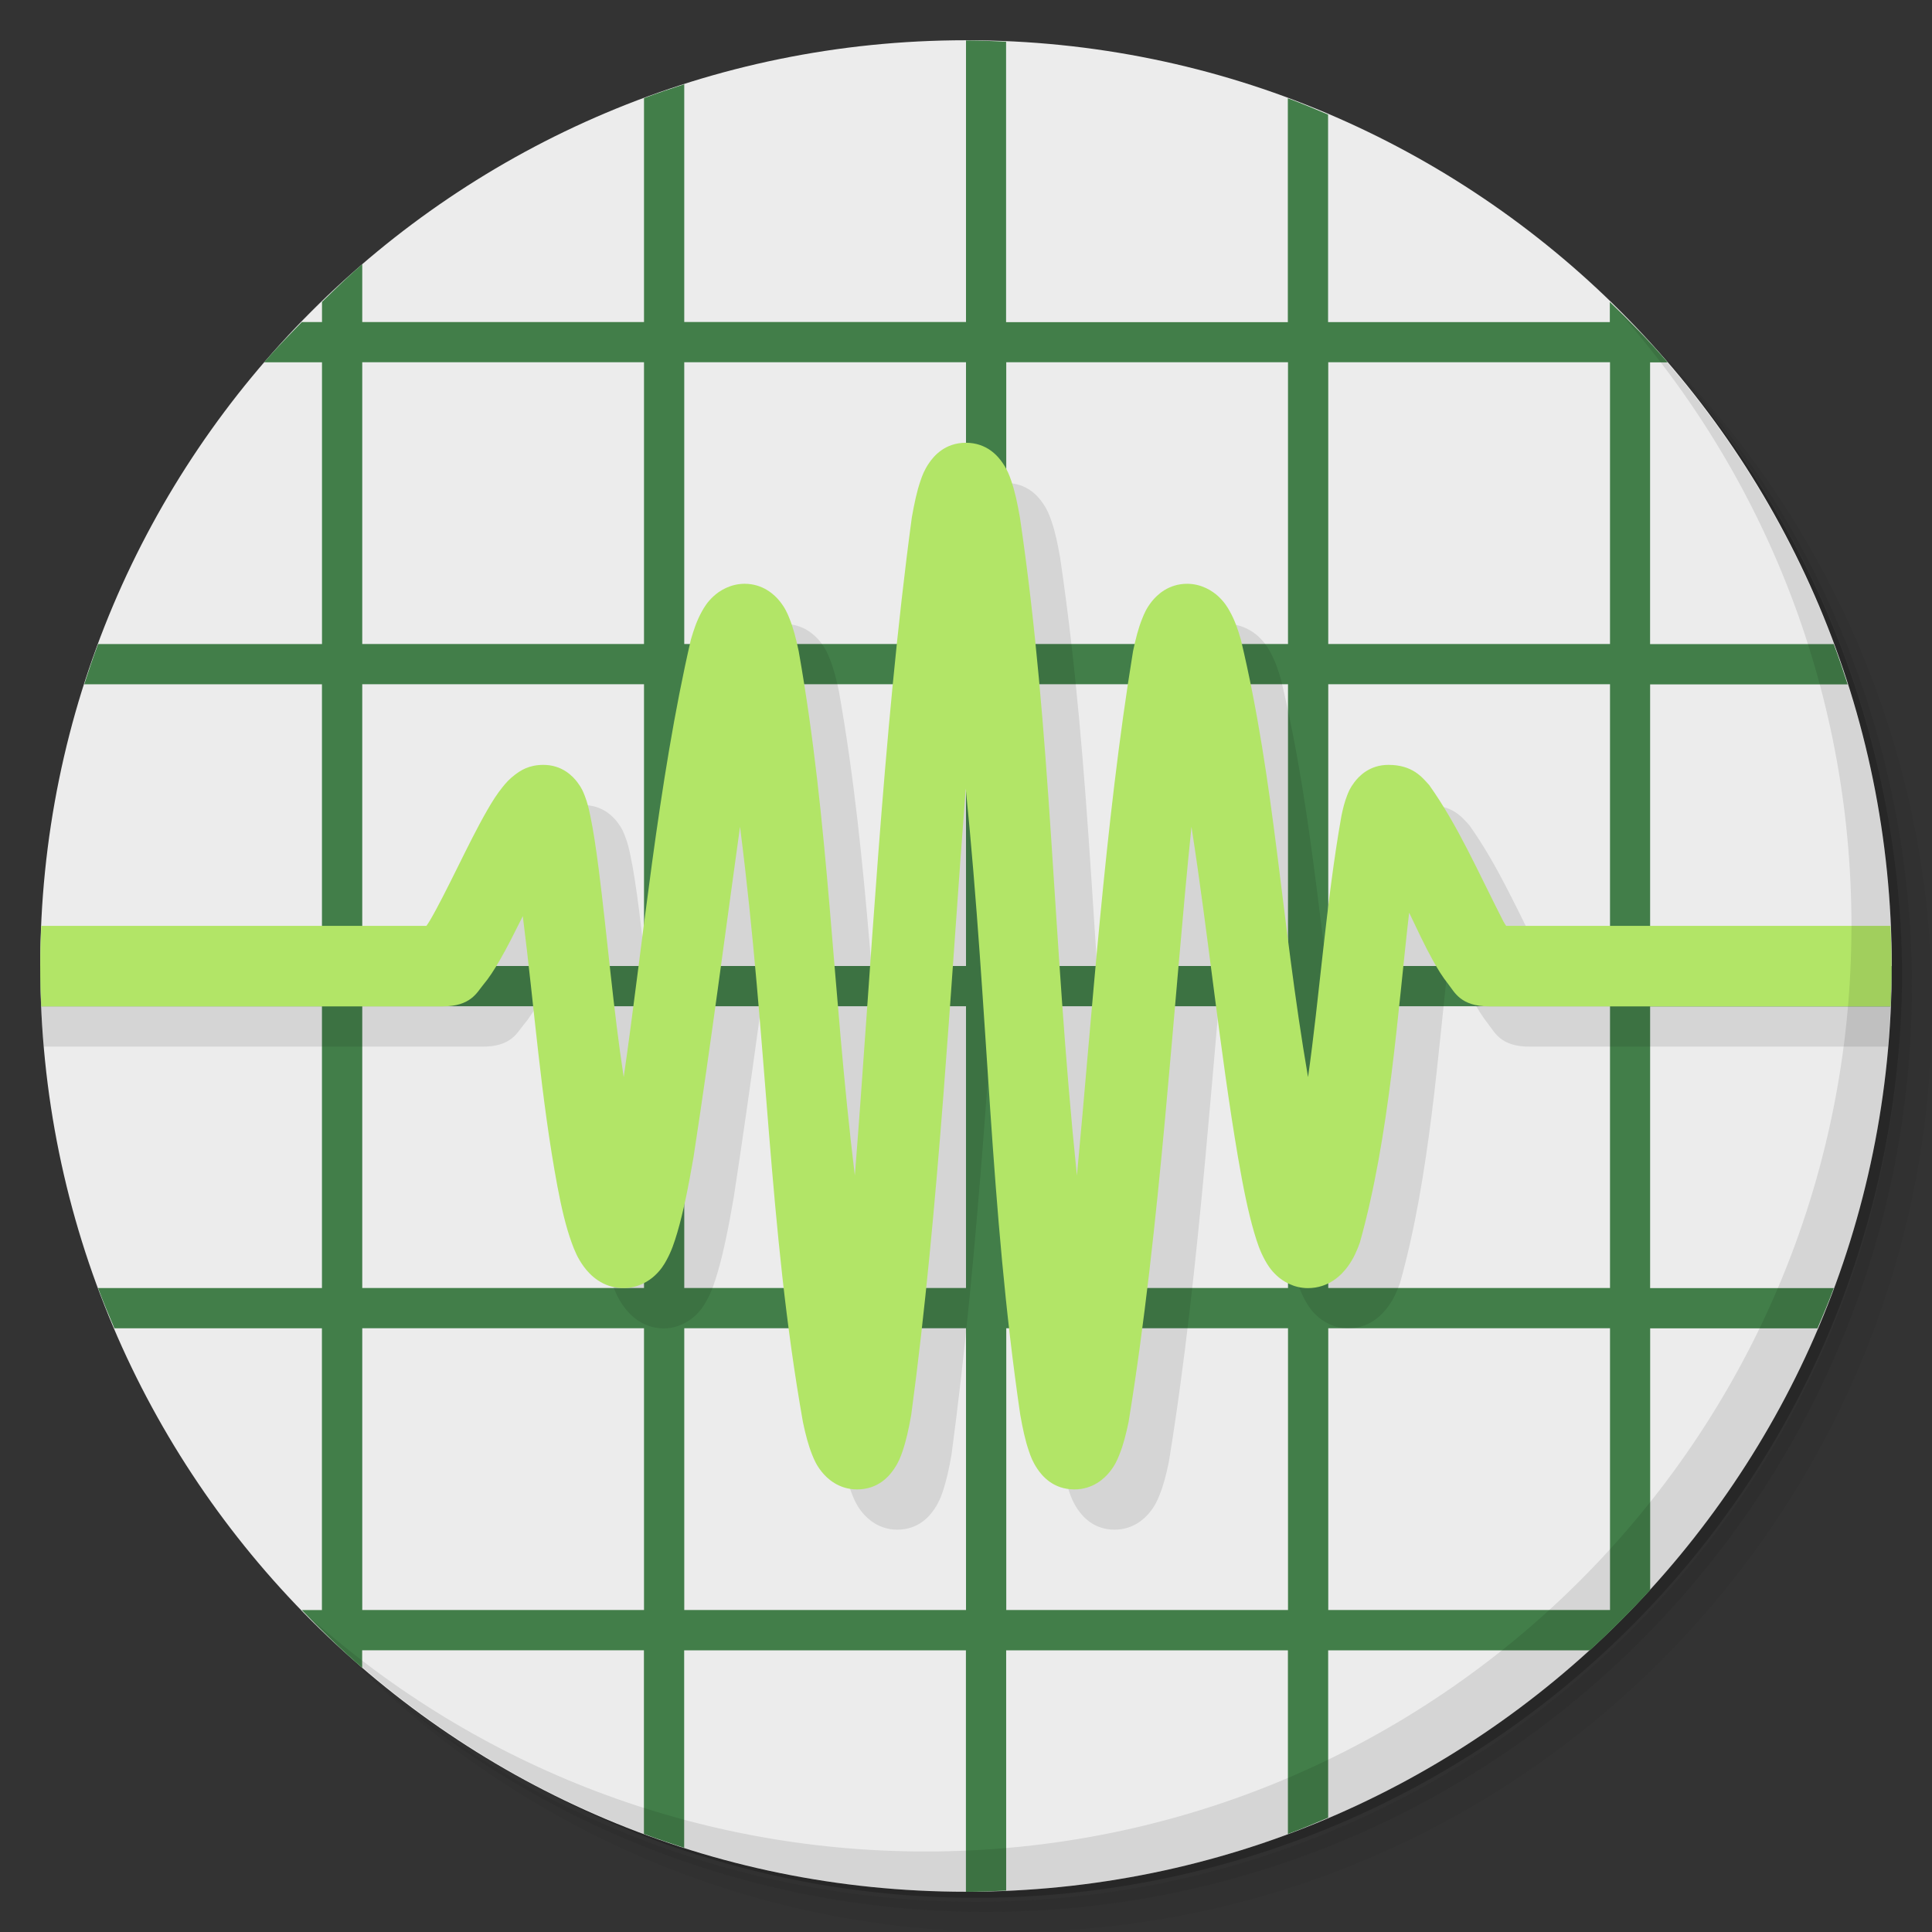 <?xml version="1.0" encoding="UTF-8" standalone="no"?>
<svg
   xmlns:dc="http://purl.org/dc/elements/1.1/"
   xmlns:cc="http://creativecommons.org/ns#"
   xmlns:rdf="http://www.w3.org/1999/02/22-rdf-syntax-ns#"
   xmlns:svg="http://www.w3.org/2000/svg"
   xmlns="http://www.w3.org/2000/svg"
   xmlns:sodipodi="http://sodipodi.sourceforge.net/DTD/sodipodi-0.dtd"
   xmlns:inkscape="http://www.inkscape.org/namespaces/inkscape"
   viewBox="0 0 48 48"
   id="svg2"
   version="1.1"
   inkscape:version="0.91 r13725"
   sodipodi:docname="gtkwave.svg">
  <rect x="0" y="0" width="48" height="48" fill="#333333" stroke="none"/>
  <sodipodi:namedview
     pagecolor="#ffffff"
     bordercolor="#666666"
     borderopacity="1"
     objecttolerance="10"
     gridtolerance="10"
     guidetolerance="10"
     inkscape:pageopacity="0"
     inkscape:pageshadow="2"
     inkscape:window-width="640"
     inkscape:window-height="480"
     id="namedview31"
     showgrid="false"
     inkscape:zoom="4.9166667"
     inkscape:cx="24"
     inkscape:cy="24"
     inkscape:current-layer="svg2" />
  <defs
     id="defs4">
    <linearGradient
       id="linearGradient4018"
       gradientUnits="userSpaceOnUse"
       gradientTransform="matrix(0,-1,1,0,-1.5e-6,48)"
       x1="1"
       x2="47">
      <stop
         style="stop-color:#3d3d3d;stop-opacity:1"
         id="stop7" />
      <stop
         offset="1"
         style="stop-color:#474747;stop-opacity:1"
         id="stop9" />
    </linearGradient>
  </defs>
  <g
     id="g11">
    <path
       d="m 36.31 5 c 5.859 4.062 9.688 10.831 9.688 18.5 c 0 12.426 -10.07 22.5 -22.5 22.5 c -7.669 0 -14.438 -3.828 -18.5 -9.688 c 1.037 1.822 2.306 3.499 3.781 4.969 c 4.085 3.712 9.514 5.969 15.469 5.969 c 12.703 0 23 -10.298 23 -23 c 0 -5.954 -2.256 -11.384 -5.969 -15.469 c -1.469 -1.475 -3.147 -2.744 -4.969 -3.781 z m 4.969 3.781 c 3.854 4.113 6.219 9.637 6.219 15.719 c 0 12.703 -10.297 23 -23 23 c -6.081 0 -11.606 -2.364 -15.719 -6.219 c 4.16 4.144 9.883 6.719 16.219 6.719 c 12.703 0 23 -10.298 23 -23 c 0 -6.335 -2.575 -12.06 -6.719 -16.219 z"
       style="opacity:0.05"
       id="path13" />
    <path
       d="m 41.28 8.781 c 3.712 4.085 5.969 9.514 5.969 15.469 c 0 12.703 -10.297 23 -23 23 c -5.954 0 -11.384 -2.256 -15.469 -5.969 c 4.113 3.854 9.637 6.219 15.719 6.219 c 12.703 0 23 -10.298 23 -23 c 0 -6.081 -2.364 -11.606 -6.219 -15.719 z"
       style="opacity:0.1"
       id="path15" />
    <path
       d="m 31.25 2.375 c 8.615 3.154 14.75 11.417 14.75 21.13 c 0 12.426 -10.07 22.5 -22.5 22.5 c -9.708 0 -17.971 -6.135 -21.12 -14.75 a 23 23 0 0 0 44.875 -7 a 23 23 0 0 0 -16 -21.875 z"
       style="opacity:0.2"
       id="path17" />
  </g>
  <path
     d="M 24,1 C 36.703,1 47,11.297 47,24 47,36.703 36.703,47 24,47 11.297,47 1,36.703 1,24 1,11.297 11.297,1 24,1 z"
     style="fill:#ececec;fill-opacity:1"
     id="path19" />
  <path
     d="m 24 1 0 7 -7 0 0 -5.906 c -0.337 0.108 -0.67 0.221 -1 0.344 l 0 5.563 -7 0 0 -1.438 c -0.346 0.298 -0.673 0.62 -1 0.938 l 0 0.5 -0.5 0 c -0.318 0.327 -0.64 0.654 -0.938 1 l 1.438 0 l 0 7 -5.563 0 c -0.123 0.33 -0.236 0.663 -0.344 1 l 5.906 0 0 7 -7 0 c 0 0.334 0.017 0.669 0.031 1 l 6.969 0 0 7 -5.563 0 c 0.127 0.342 0.264 0.666 0.406 1 l 5.156 0 0 7 -0.5 0 c 0.481 0.496 0.976 0.986 1.5 1.438 l 0 -0.438 l 7 0 0 4.563 c 0.33 0.123 0.663 0.236 1 0.344 l 0 -4.906 l 7 0 0 6 c 0.334 0 0.669 -0.017 1 -0.031 l 0 -5.969 l 7 0 0 4.563 c 0.342 -0.127 0.666 -0.264 1 -0.406 l 0 -4.156 l 6.5 0 c 0.522 -0.476 1.024 -0.978 1.5 -1.5 l 0 -6.5 4.156 0 c 0.142 -0.334 0.279 -0.658 0.406 -1 l -4.563 0 l 0 -7 5.969 0 c 0.014 -0.331 0.031 -0.666 0.031 -1 l -6 0 0 -7 4.906 0 c -0.108 -0.337 -0.221 -0.67 -0.344 -1 l -4.563 0 l 0 -7 0.438 0 c -0.451 -0.524 -0.941 -1.019 -1.438 -1.5 l 0 0.5 -7 0 0 -5.156 c -0.334 -0.142 -0.658 -0.279 -1 -0.406 l 0 5.563 -7 0 0 -6.969 c -0.331 -0.014 -0.666 -0.031 -1 -0.031 z m -15 8 7 0 l 0 7 -7 0 0 -7 m 8 0 7 0 l 0 7 -7 0 0 -7 m 8 0 7 0 l 0 7 -7 0 0 -7 m 8 0 7 0 l 0 7 -7 0 0 -7 m -24 8 l 7 0 0 7 -7 0 0 -7 z m 8 0 7 0 0 7 -7 0 0 -7 z m 8 0 7 0 0 7 -7 0 0 -7 z m 8 0 7 0 0 7 -7 0 0 -7 z m -24 8 7 0 0 7 -7 0 0 -7 z m 8 0 7 0 0 7 -7 0 0 -7 z m 8 0 7 0 0 7 -7 0 0 -7 z m 8 0 7 0 0 7 -7 0 0 -7 z m -24 8 7 0 0 7 -7 0 0 -7 z m 8 0 7 0 0 7 -7 0 0 -7 z m 8 0 7 0 0 7 -7 0 0 -7 z m 8 0 7 0 0 7 -7 0 0 -7 z"
     style="fill:#427e49;fill-opacity:1"
     id="path21" />
  <path
     d="m 25 12 c -0.531 0 -0.806 0.338 -0.922 0.51 -0.116 0.172 -0.163 0.301 -0.209 0.436 -0.092 0.269 -0.152 0.556 -0.215 0.91 c -0.727 5.382 -1.024 11.458 -1.416 16.35 -0.573 -4.734 -0.632 -8.716 -1.395 -13.03 -0.066 -0.31 -0.13 -0.565 -0.232 -0.818 -0.051 -0.127 -0.106 -0.255 -0.236 -0.418 -0.13 -0.163 -0.417 -0.436 -0.875 -0.436 c -0.354 0 -0.629 0.175 -0.777 0.314 -0.149 0.139 -0.224 0.263 -0.287 0.377 -0.126 0.229 -0.196 0.442 -0.27 0.691 -0.822 3.553 -1.197 7.623 -1.67 10.875 c -0.261 -1.698 -0.408 -3.493 -0.621 -5.166 c -0.068 -0.527 -0.134 -0.971 -0.209 -1.326 -0.037 -0.178 -0.071 -0.328 -0.141 -0.506 -0.035 -0.089 -0.071 -0.184 -0.18 -0.328 c -0.109 -0.144 -0.372 -0.432 -0.846 -0.432 c -0.365 0 -0.575 0.146 -0.711 0.25 -0.136 0.104 -0.217 0.198 -0.293 0.291 -0.151 0.185 -0.267 0.373 -0.389 0.584 -0.244 0.423 -0.495 0.931 -0.742 1.43 -0.248 0.499 -0.493 0.99 -0.684 1.314 -0.04 0.067 -0.053 0.081 -0.086 0.131 l -10.596 0 c 0 0.674 0.035 1.34 0.092 2 l 10.908 0 c 0.694 0 0.846 -0.34 1 -0.527 0.157 -0.187 0.277 -0.379 0.402 -0.592 0.196 -0.333 0.392 -0.732 0.588 -1.123 0.289 2.28 0.446 4.493 0.859 6.709 0.103 0.543 0.209 1 0.355 1.404 0.073 0.2 0.149 0.386 0.301 0.594 c 0.152 0.208 0.469 0.535 0.99 0.535 c 0.354 0 0.629 -0.175 0.777 -0.314 0.149 -0.139 0.224 -0.263 0.287 -0.377 0.126 -0.229 0.196 -0.442 0.27 -0.691 0.147 -0.498 0.274 -1.124 0.402 -1.869 0.447 -2.91 0.784 -5.549 1.156 -8.211 0.692 5.414 0.701 9.916 1.563 14.791 0.066 0.31 0.13 0.565 0.232 0.818 0.051 0.127 0.106 0.255 0.236 0.418 c 0.13 0.163 0.419 0.436 0.877 0.436 c 0.531 0 0.804 -0.338 0.92 -0.51 0.116 -0.172 0.163 -0.301 0.209 -0.436 0.092 -0.269 0.154 -0.556 0.217 -0.91 0.69 -5.118 0.991 -10.89 1.354 -15.559 0.571 5.669 0.596 10.385 1.354 15.559 0.063 0.354 0.124 0.641 0.217 0.91 0.046 0.135 0.093 0.264 0.209 0.436 c 0.116 0.172 0.389 0.51 0.92 0.51 c 0.458 0 0.747 -0.272 0.877 -0.436 0.13 -0.163 0.185 -0.291 0.236 -0.418 0.103 -0.253 0.166 -0.508 0.232 -0.818 0.796 -4.866 1.109 -10.385 1.563 -14.791 0.427 2.74 0.698 5.515 1.156 8.211 0.128 0.745 0.255 1.371 0.402 1.869 0.073 0.249 0.144 0.463 0.27 0.691 0.063 0.114 0.138 0.237 0.287 0.377 c 0.149 0.139 0.423 0.314 0.777 0.314 c 0.521 0 0.838 -0.327 0.99 -0.535 0.152 -0.208 0.227 -0.394 0.301 -0.594 0.744 -2.654 0.94 -5.75 1.225 -8.199 0.198 0.414 0.395 0.836 0.592 1.189 0.118 0.212 0.232 0.4 0.383 0.59 c 0.151 0.189 0.299 0.549 1.01 0.549 l 8.908 0 c 0.057 -0.66 0.092 -1.326 0.092 -2 l -8.574 0 c -0.028 -0.045 -0.038 -0.054 -0.07 -0.111 c -0.633 -1.238 -1.125 -2.379 -1.844 -3.389 -0.177 -0.195 -0.413 -0.5 -1.012 -0.5 c -0.474 0 -0.737 0.287 -0.846 0.432 -0.109 0.144 -0.145 0.239 -0.18 0.328 -0.069 0.178 -0.103 0.328 -0.141 0.506 -0.379 2.133 -0.55 4.536 -0.83 6.492 -0.68 -3.965 -0.82 -7.32 -1.67 -10.875 c -0.073 -0.249 -0.144 -0.463 -0.27 -0.691 -0.063 -0.114 -0.138 -0.237 -0.287 -0.377 -0.149 -0.139 -0.423 -0.314 -0.777 -0.314 c -0.458 0 -0.745 0.272 -0.875 0.436 -0.13 0.163 -0.185 0.291 -0.236 0.418 -0.103 0.253 -0.166 0.508 -0.232 0.818 -0.701 4.277 -1.024 9.116 -1.395 13.03 -0.618 -5.978 -0.616 -10.924 -1.416 -16.35 -0.063 -0.354 -0.122 -0.641 -0.215 -0.91 -0.046 -0.135 -0.093 -0.264 -0.209 -0.436 c -0.116 -0.172 -0.391 -0.51 -0.922 -0.51"
     style="fill:#000;fill-opacity:0.098"
     id="path23" />
  <path
     d="m 24 11 c -0.531 0 -0.806 0.338 -0.922 0.51 -0.116 0.172 -0.163 0.301 -0.209 0.436 -0.092 0.269 -0.152 0.556 -0.215 0.91 c -0.727 5.382 -1.024 11.458 -1.416 16.35 -0.573 -4.734 -0.632 -8.716 -1.395 -13.03 -0.066 -0.31 -0.13 -0.565 -0.232 -0.818 -0.051 -0.127 -0.106 -0.255 -0.236 -0.418 -0.13 -0.163 -0.417 -0.436 -0.875 -0.436 c -0.354 0 -0.629 0.175 -0.777 0.314 -0.149 0.139 -0.224 0.263 -0.287 0.377 -0.126 0.229 -0.196 0.442 -0.27 0.691 -0.822 3.553 -1.197 7.623 -1.67 10.875 c -0.261 -1.698 -0.408 -3.493 -0.621 -5.166 c -0.068 -0.527 -0.134 -0.971 -0.209 -1.326 -0.037 -0.178 -0.071 -0.328 -0.141 -0.506 -0.035 -0.089 -0.071 -0.184 -0.18 -0.328 c -0.109 -0.144 -0.372 -0.432 -0.846 -0.432 c -0.365 0 -0.575 0.146 -0.711 0.25 -0.136 0.104 -0.217 0.198 -0.293 0.291 -0.151 0.185 -0.267 0.373 -0.389 0.584 -0.244 0.423 -0.495 0.931 -0.742 1.43 -0.248 0.499 -0.493 0.99 -0.684 1.314 -0.04 0.067 -0.053 0.081 -0.086 0.131 l -9.57 0 c -0.014 0.332 -0.025 0.665 -0.025 1 0 0.335 0.011 0.668 0.025 1 l 9.975 0 c 0.694 0 0.846 -0.34 1 -0.527 0.157 -0.187 0.277 -0.379 0.402 -0.592 0.196 -0.333 0.392 -0.732 0.588 -1.123 0.289 2.28 0.446 4.493 0.859 6.709 0.103 0.543 0.209 1 0.355 1.404 0.073 0.2 0.149 0.386 0.301 0.594 c 0.152 0.208 0.469 0.535 0.99 0.535 c 0.354 0 0.629 -0.175 0.777 -0.314 0.149 -0.139 0.224 -0.263 0.287 -0.377 0.126 -0.229 0.196 -0.442 0.27 -0.691 0.147 -0.498 0.274 -1.124 0.402 -1.869 0.447 -2.91 0.784 -5.549 1.156 -8.211 0.692 5.414 0.701 9.916 1.563 14.791 0.066 0.31 0.13 0.565 0.232 0.818 0.051 0.127 0.106 0.255 0.236 0.418 c 0.13 0.163 0.419 0.436 0.877 0.436 c 0.531 0 0.804 -0.338 0.92 -0.51 0.116 -0.172 0.163 -0.301 0.209 -0.436 0.092 -0.269 0.154 -0.556 0.217 -0.91 0.69 -5.118 0.991 -10.89 1.354 -15.559 0.571 5.669 0.596 10.385 1.354 15.559 0.063 0.354 0.124 0.641 0.217 0.91 0.046 0.135 0.093 0.264 0.209 0.436 c 0.116 0.172 0.389 0.51 0.92 0.51 c 0.458 0 0.747 -0.272 0.877 -0.436 0.13 -0.163 0.185 -0.291 0.236 -0.418 0.103 -0.253 0.166 -0.508 0.232 -0.818 0.796 -4.866 1.109 -10.385 1.563 -14.791 0.427 2.74 0.698 5.515 1.156 8.211 0.128 0.745 0.255 1.371 0.402 1.869 0.073 0.249 0.144 0.463 0.27 0.691 0.063 0.114 0.138 0.237 0.287 0.377 c 0.149 0.139 0.423 0.314 0.777 0.314 c 0.521 0 0.838 -0.327 0.99 -0.535 0.152 -0.208 0.227 -0.394 0.301 -0.594 0.744 -2.654 0.94 -5.75 1.225 -8.199 0.198 0.414 0.395 0.836 0.592 1.189 0.118 0.212 0.232 0.4 0.383 0.59 c 0.151 0.189 0.299 0.549 1.01 0.549 l 9.975 0 c 0.014 -0.332 0.025 -0.665 0.025 -1 0 -0.335 -0.011 -0.668 -0.025 -1 l -9.549 0 c -0.028 -0.045 -0.038 -0.054 -0.07 -0.111 c -0.633 -1.238 -1.125 -2.379 -1.844 -3.389 -0.177 -0.195 -0.413 -0.5 -1.012 -0.5 c -0.474 0 -0.737 0.287 -0.846 0.432 -0.109 0.144 -0.145 0.239 -0.18 0.328 -0.069 0.178 -0.103 0.328 -0.141 0.506 -0.379 2.133 -0.55 4.536 -0.83 6.492 -0.68 -3.965 -0.82 -7.32 -1.67 -10.875 -0.073 -0.249 -0.144 -0.463 -0.27 -0.691 -0.063 -0.114 -0.138 -0.237 -0.287 -0.377 c -0.149 -0.139 -0.423 -0.314 -0.777 -0.314 c -0.458 0 -0.745 0.272 -0.875 0.436 -0.13 0.163 -0.185 0.291 -0.236 0.418 -0.103 0.253 -0.166 0.508 -0.232 0.818 -0.701 4.277 -1.024 9.116 -1.395 13.03 -0.618 -5.978 -0.616 -10.924 -1.416 -16.35 -0.063 -0.354 -0.122 -0.641 -0.215 -0.91 -0.046 -0.135 -0.093 -0.264 -0.209 -0.436 c -0.116 -0.172 -0.391 -0.51 -0.922 -0.51"
     style="fill:#b2e567;fill-opacity:1"
     id="path25" />
  <g
     transform="translate(0,-2.3)"
     id="g27">
    <path
       d="m 40.03 9.831 c 3.712 4.084 5.969 9.514 5.969 15.469 0 12.703 -10.297 23 -23 23 -5.954 0 -11.384 -2.256 -15.469 -5.969 4.178 4.291 10.01 6.969 16.469 6.969 12.703 0 23 -10.298 23 -23 0 -6.462 -2.677 -12.291 -6.969 -16.469 z"
       style="opacity:0.1"
       id="path29" />
  </g>
</svg>

